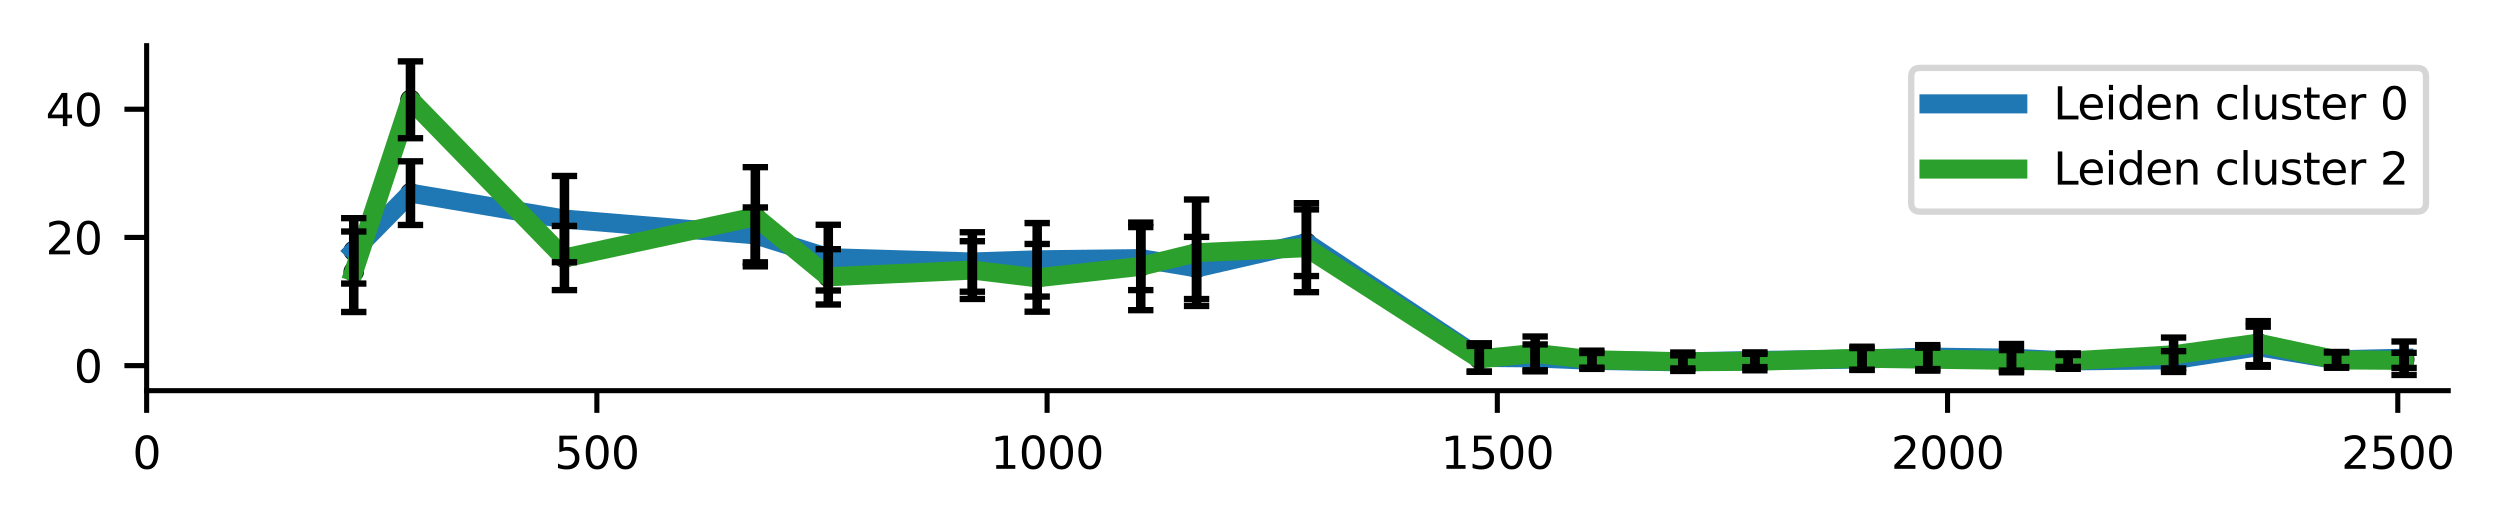 <?xml version="1.0" encoding="utf-8" standalone="no"?>
<!DOCTYPE svg PUBLIC "-//W3C//DTD SVG 1.1//EN"
  "http://www.w3.org/Graphics/SVG/1.1/DTD/svg11.dtd">
<svg xmlns:xlink="http://www.w3.org/1999/xlink" width="393.969pt" height="82.535pt" viewBox="0 0 393.969 82.535" xmlns="http://www.w3.org/2000/svg" version="1.1">
 <defs>
  <style type="text/css">*{stroke-linejoin: round; stroke-linecap: butt}</style>
 </defs>
 <g id="figure_1">
  <g id="patch_1">
   <path d="M 0 82.535 
L 393.969 82.535 
L 393.969 0 
L 0 0 
z
" style="fill: #ffffff"/>
  </g>
  <g id="axes_1">
   <g id="patch_2">
    <path d="M 23.108 61.56 
L 385.808 61.56 
L 385.808 7.2 
L 23.108 7.2 
z
" style="fill: #ffffff"/>
   </g>
   <g id="PathCollection_1">
    <defs>
     <path id="ma7f92418d3" d="M 0 1.118 
C 0.297 1.118 0.581 1 0.791 0.791 
C 1 0.581 1.118 0.297 1.118 0 
C 1.118 -0.297 1 -0.581 0.791 -0.791 
C 0.581 -1 0.297 -1.118 0 -1.118 
C -0.297 -1.118 -0.581 -1 -0.791 -0.791 
C -1 -0.581 -1.118 -0.297 -1.118 0 
C -1.118 0.297 -1 0.581 -0.791 0.791 
C -0.581 1 -0.297 1.118 0 1.118 
z
" style="stroke: #000000"/>
    </defs>
    <g clip-path="url(#p54b03a59e6)">
     <use xlink:href="#ma7f92418d3" x="55.745" y="39.532" style="stroke: #000000"/>
     <use xlink:href="#ma7f92418d3" x="64.685" y="30.435" style="stroke: #000000"/>
     <use xlink:href="#ma7f92418d3" x="88.95" y="34.524" style="stroke: #000000"/>
     <use xlink:href="#ma7f92418d3" x="119.033" y="37.012" style="stroke: #000000"/>
     <use xlink:href="#ma7f92418d3" x="130.527" y="40.601" style="stroke: #000000"/>
     <use xlink:href="#ma7f92418d3" x="153.231" y="41.284" style="stroke: #000000"/>
     <use xlink:href="#ma7f92418d3" x="163.448" y="40.942" style="stroke: #000000"/>
     <use xlink:href="#ma7f92418d3" x="179.767" y="40.751" style="stroke: #000000"/>
     <use xlink:href="#ma7f92418d3" x="188.565" y="42.227" style="stroke: #000000"/>
     <use xlink:href="#ma7f92418d3" x="205.877" y="38.255" style="stroke: #000000"/>
     <use xlink:href="#ma7f92418d3" x="233.122" y="56.319" style="stroke: #000000"/>
     <use xlink:href="#ma7f92418d3" x="241.919" y="56.404" style="stroke: #000000"/>
     <use xlink:href="#ma7f92418d3" x="250.859" y="56.783" style="stroke: #000000"/>
     <use xlink:href="#ma7f92418d3" x="265.191" y="57.03" style="stroke: #000000"/>
     <use xlink:href="#ma7f92418d3" x="276.543" y="56.806" style="stroke: #000000"/>
     <use xlink:href="#ma7f92418d3" x="293.43" y="56.581" style="stroke: #000000"/>
     <use xlink:href="#ma7f92418d3" x="303.788" y="56.27" style="stroke: #000000"/>
     <use xlink:href="#ma7f92418d3" x="316.985" y="56.439" style="stroke: #000000"/>
     <use xlink:href="#ma7f92418d3" x="325.925" y="56.883" style="stroke: #000000"/>
     <use xlink:href="#ma7f92418d3" x="342.528" y="56.698" style="stroke: #000000"/>
     <use xlink:href="#ma7f92418d3" x="355.866" y="54.639" style="stroke: #000000"/>
     <use xlink:href="#ma7f92418d3" x="368.212" y="56.697" style="stroke: #000000"/>
     <use xlink:href="#ma7f92418d3" x="378.854" y="56.452" style="stroke: #000000"/>
    </g>
   </g>
   <g id="PathCollection_2">
    <g clip-path="url(#p54b03a59e6)">
     <use xlink:href="#ma7f92418d3" x="55.745" y="42.823" style="stroke: #000000"/>
     <use xlink:href="#ma7f92418d3" x="64.685" y="15.73" style="stroke: #000000"/>
     <use xlink:href="#ma7f92418d3" x="88.95" y="40.661" style="stroke: #000000"/>
     <use xlink:href="#ma7f92418d3" x="119.033" y="34.161" style="stroke: #000000"/>
     <use xlink:href="#ma7f92418d3" x="130.527" y="43.623" style="stroke: #000000"/>
     <use xlink:href="#ma7f92418d3" x="153.231" y="42.561" style="stroke: #000000"/>
     <use xlink:href="#ma7f92418d3" x="163.448" y="43.78" style="stroke: #000000"/>
     <use xlink:href="#ma7f92418d3" x="179.767" y="41.973" style="stroke: #000000"/>
     <use xlink:href="#ma7f92418d3" x="188.565" y="39.825" style="stroke: #000000"/>
     <use xlink:href="#ma7f92418d3" x="205.877" y="39.03" style="stroke: #000000"/>
     <use xlink:href="#ma7f92418d3" x="233.122" y="56.554" style="stroke: #000000"/>
     <use xlink:href="#ma7f92418d3" x="241.919" y="55.686" style="stroke: #000000"/>
     <use xlink:href="#ma7f92418d3" x="250.859" y="56.692" style="stroke: #000000"/>
     <use xlink:href="#ma7f92418d3" x="265.191" y="57.006" style="stroke: #000000"/>
     <use xlink:href="#ma7f92418d3" x="276.543" y="56.937" style="stroke: #000000"/>
     <use xlink:href="#ma7f92418d3" x="293.43" y="56.45" style="stroke: #000000"/>
     <use xlink:href="#ma7f92418d3" x="303.788" y="56.6" style="stroke: #000000"/>
     <use xlink:href="#ma7f92418d3" x="316.985" y="56.786" style="stroke: #000000"/>
     <use xlink:href="#ma7f92418d3" x="325.925" y="56.907" style="stroke: #000000"/>
     <use xlink:href="#ma7f92418d3" x="342.528" y="55.907" style="stroke: #000000"/>
     <use xlink:href="#ma7f92418d3" x="355.866" y="54.07" style="stroke: #000000"/>
     <use xlink:href="#ma7f92418d3" x="368.212" y="56.715" style="stroke: #000000"/>
     <use xlink:href="#ma7f92418d3" x="378.854" y="56.79" style="stroke: #000000"/>
    </g>
   </g>
   <g id="matplotlib.axis_1">
    <g id="xtick_1">
     <g id="line2d_1">
      <defs>
       <path id="mfe6e592f50" d="M 0 0 
L 0 3.5 
" style="stroke: #000000; stroke-width: 0.8"/>
      </defs>
      <g>
       <use xlink:href="#mfe6e592f50" x="23.108" y="61.56" style="stroke: #000000; stroke-width: 0.8"/>
      </g>
     </g>
     <g id="text_1">
      <!-- 0 -->
      <g transform="translate(20.881 73.879)scale(0.07 -0.07)">
       <defs>
        <path id="DejaVuSans-30" d="M 2034 4250 
Q 1547 4250 1301 3770 
Q 1056 3291 1056 2328 
Q 1056 1369 1301 889 
Q 1547 409 2034 409 
Q 2525 409 2770 889 
Q 3016 1369 3016 2328 
Q 3016 3291 2770 3770 
Q 2525 4250 2034 4250 
z
M 2034 4750 
Q 2819 4750 3233 4129 
Q 3647 3509 3647 2328 
Q 3647 1150 3233 529 
Q 2819 -91 2034 -91 
Q 1250 -91 836 529 
Q 422 1150 422 2328 
Q 422 3509 836 4129 
Q 1250 4750 2034 4750 
z
" transform="scale(0.016)"/>
       </defs>
       <use xlink:href="#DejaVuSans-30"/>
      </g>
     </g>
    </g>
    <g id="xtick_2">
     <g id="line2d_2">
      <g>
       <use xlink:href="#mfe6e592f50" x="94.058" y="61.56" style="stroke: #000000; stroke-width: 0.8"/>
      </g>
     </g>
     <g id="text_2">
      <!-- 500 -->
      <g transform="translate(87.378 73.879)scale(0.07 -0.07)">
       <defs>
        <path id="DejaVuSans-35" d="M 691 4666 
L 3169 4666 
L 3169 4134 
L 1269 4134 
L 1269 2991 
Q 1406 3038 1543 3061 
Q 1681 3084 1819 3084 
Q 2600 3084 3056 2656 
Q 3513 2228 3513 1497 
Q 3513 744 3044 326 
Q 2575 -91 1722 -91 
Q 1428 -91 1123 -41 
Q 819 9 494 109 
L 494 744 
Q 775 591 1075 516 
Q 1375 441 1709 441 
Q 2250 441 2565 725 
Q 2881 1009 2881 1497 
Q 2881 1984 2565 2268 
Q 2250 2553 1709 2553 
Q 1456 2553 1204 2497 
Q 953 2441 691 2322 
L 691 4666 
z
" transform="scale(0.016)"/>
       </defs>
       <use xlink:href="#DejaVuSans-35"/>
       <use xlink:href="#DejaVuSans-30" x="63.623"/>
       <use xlink:href="#DejaVuSans-30" x="127.246"/>
      </g>
     </g>
    </g>
    <g id="xtick_3">
     <g id="line2d_3">
      <g>
       <use xlink:href="#mfe6e592f50" x="165.009" y="61.56" style="stroke: #000000; stroke-width: 0.8"/>
      </g>
     </g>
     <g id="text_3">
      <!-- 1000 -->
      <g transform="translate(156.101 73.879)scale(0.07 -0.07)">
       <defs>
        <path id="DejaVuSans-31" d="M 794 531 
L 1825 531 
L 1825 4091 
L 703 3866 
L 703 4441 
L 1819 4666 
L 2450 4666 
L 2450 531 
L 3481 531 
L 3481 0 
L 794 0 
L 794 531 
z
" transform="scale(0.016)"/>
       </defs>
       <use xlink:href="#DejaVuSans-31"/>
       <use xlink:href="#DejaVuSans-30" x="63.623"/>
       <use xlink:href="#DejaVuSans-30" x="127.246"/>
       <use xlink:href="#DejaVuSans-30" x="190.869"/>
      </g>
     </g>
    </g>
    <g id="xtick_4">
     <g id="line2d_4">
      <g>
       <use xlink:href="#mfe6e592f50" x="235.96" y="61.56" style="stroke: #000000; stroke-width: 0.8"/>
      </g>
     </g>
     <g id="text_4">
      <!-- 1500 -->
      <g transform="translate(227.052 73.879)scale(0.07 -0.07)">
       <use xlink:href="#DejaVuSans-31"/>
       <use xlink:href="#DejaVuSans-35" x="63.623"/>
       <use xlink:href="#DejaVuSans-30" x="127.246"/>
       <use xlink:href="#DejaVuSans-30" x="190.869"/>
      </g>
     </g>
    </g>
    <g id="xtick_5">
     <g id="line2d_5">
      <g>
       <use xlink:href="#mfe6e592f50" x="306.91" y="61.56" style="stroke: #000000; stroke-width: 0.8"/>
      </g>
     </g>
     <g id="text_5">
      <!-- 2000 -->
      <g transform="translate(298.003 73.879)scale(0.07 -0.07)">
       <defs>
        <path id="DejaVuSans-32" d="M 1228 531 
L 3431 531 
L 3431 0 
L 469 0 
L 469 531 
Q 828 903 1448 1529 
Q 2069 2156 2228 2338 
Q 2531 2678 2651 2914 
Q 2772 3150 2772 3378 
Q 2772 3750 2511 3984 
Q 2250 4219 1831 4219 
Q 1534 4219 1204 4116 
Q 875 4013 500 3803 
L 500 4441 
Q 881 4594 1212 4672 
Q 1544 4750 1819 4750 
Q 2544 4750 2975 4387 
Q 3406 4025 3406 3419 
Q 3406 3131 3298 2873 
Q 3191 2616 2906 2266 
Q 2828 2175 2409 1742 
Q 1991 1309 1228 531 
z
" transform="scale(0.016)"/>
       </defs>
       <use xlink:href="#DejaVuSans-32"/>
       <use xlink:href="#DejaVuSans-30" x="63.623"/>
       <use xlink:href="#DejaVuSans-30" x="127.246"/>
       <use xlink:href="#DejaVuSans-30" x="190.869"/>
      </g>
     </g>
    </g>
    <g id="xtick_6">
     <g id="line2d_6">
      <g>
       <use xlink:href="#mfe6e592f50" x="377.861" y="61.56" style="stroke: #000000; stroke-width: 0.8"/>
      </g>
     </g>
     <g id="text_6">
      <!-- 2500 -->
      <g transform="translate(368.954 73.879)scale(0.07 -0.07)">
       <use xlink:href="#DejaVuSans-32"/>
       <use xlink:href="#DejaVuSans-35" x="63.623"/>
       <use xlink:href="#DejaVuSans-30" x="127.246"/>
       <use xlink:href="#DejaVuSans-30" x="190.869"/>
      </g>
     </g>
    </g>
   </g>
   <g id="matplotlib.axis_2">
    <g id="ytick_1">
     <g id="line2d_7">
      <defs>
       <path id="mf902c05c3c" d="M 0 0 
L -3.5 0 
" style="stroke: #000000; stroke-width: 0.8"/>
      </defs>
      <g>
       <use xlink:href="#mf902c05c3c" x="23.108" y="57.62" style="stroke: #000000; stroke-width: 0.8"/>
      </g>
     </g>
     <g id="text_7">
      <!-- 0 -->
      <g transform="translate(11.654 60.279)scale(0.07 -0.07)">
       <use xlink:href="#DejaVuSans-30"/>
      </g>
     </g>
    </g>
    <g id="ytick_2">
     <g id="line2d_8">
      <g>
       <use xlink:href="#mf902c05c3c" x="23.108" y="37.417" style="stroke: #000000; stroke-width: 0.8"/>
      </g>
     </g>
     <g id="text_8">
      <!-- 20 -->
      <g transform="translate(7.2 40.076)scale(0.07 -0.07)">
       <use xlink:href="#DejaVuSans-32"/>
       <use xlink:href="#DejaVuSans-30" x="63.623"/>
      </g>
     </g>
    </g>
    <g id="ytick_3">
     <g id="line2d_9">
      <g>
       <use xlink:href="#mf902c05c3c" x="23.108" y="17.214" style="stroke: #000000; stroke-width: 0.8"/>
      </g>
     </g>
     <g id="text_9">
      <!-- 40 -->
      <g transform="translate(7.2 19.873)scale(0.07 -0.07)">
       <defs>
        <path id="DejaVuSans-34" d="M 2419 4116 
L 825 1625 
L 2419 1625 
L 2419 4116 
z
M 2253 4666 
L 3047 4666 
L 3047 1625 
L 3713 1625 
L 3713 1100 
L 3047 1100 
L 3047 0 
L 2419 0 
L 2419 1100 
L 313 1100 
L 313 1709 
L 2253 4666 
z
" transform="scale(0.016)"/>
       </defs>
       <use xlink:href="#DejaVuSans-34"/>
       <use xlink:href="#DejaVuSans-30" x="63.623"/>
      </g>
     </g>
    </g>
   </g>
   <g id="line2d_10">
    <path d="M 55.745 39.532 
L 64.685 30.435 
L 88.95 34.524 
L 119.033 37.012 
L 130.527 40.601 
L 153.231 41.284 
L 163.448 40.942 
L 179.767 40.751 
L 188.565 42.227 
L 205.877 38.255 
L 233.122 56.319 
L 241.919 56.404 
L 250.859 56.783 
L 265.191 57.03 
L 276.543 56.806 
L 293.43 56.581 
L 303.788 56.27 
L 316.985 56.439 
L 325.925 56.883 
L 342.528 56.698 
L 355.866 54.639 
L 368.212 56.697 
L 378.854 56.452 
" clip-path="url(#p54b03a59e6)" style="fill: none; stroke: #1f77b4; stroke-width: 3; stroke-linecap: square"/>
   </g>
   <g id="line2d_11">
    <path d="M 55.745 42.823 
L 64.685 15.73 
L 88.95 40.661 
L 119.033 34.161 
L 130.527 43.623 
L 153.231 42.561 
L 163.448 43.78 
L 179.767 41.973 
L 188.565 39.825 
L 205.877 39.03 
L 233.122 56.554 
L 241.919 55.686 
L 250.859 56.692 
L 265.191 57.006 
L 276.543 56.937 
L 293.43 56.45 
L 303.788 56.6 
L 316.985 56.786 
L 325.925 56.907 
L 342.528 55.907 
L 355.866 54.07 
L 368.212 56.715 
L 378.854 56.79 
" clip-path="url(#p54b03a59e6)" style="fill: none; stroke: #2ca02c; stroke-width: 3; stroke-linecap: square"/>
   </g>
   <g id="LineCollection_1">
    <path d="M 55.745 44.683 
L 55.745 34.382 
" clip-path="url(#p54b03a59e6)" style="fill: none; stroke: #000000; stroke-width: 1.5"/>
    <path d="M 64.685 35.452 
L 64.685 25.419 
" clip-path="url(#p54b03a59e6)" style="fill: none; stroke: #000000; stroke-width: 1.5"/>
    <path d="M 88.95 41.322 
L 88.95 27.727 
" clip-path="url(#p54b03a59e6)" style="fill: none; stroke: #000000; stroke-width: 1.5"/>
    <path d="M 119.033 41.337 
L 119.033 32.687 
" clip-path="url(#p54b03a59e6)" style="fill: none; stroke: #000000; stroke-width: 1.5"/>
    <path d="M 130.527 45.783 
L 130.527 35.419 
" clip-path="url(#p54b03a59e6)" style="fill: none; stroke: #000000; stroke-width: 1.5"/>
    <path d="M 153.231 45.972 
L 153.231 36.596 
" clip-path="url(#p54b03a59e6)" style="fill: none; stroke: #000000; stroke-width: 1.5"/>
    <path d="M 163.448 46.733 
L 163.448 35.152 
" clip-path="url(#p54b03a59e6)" style="fill: none; stroke: #000000; stroke-width: 1.5"/>
    <path d="M 179.767 45.712 
L 179.767 35.791 
" clip-path="url(#p54b03a59e6)" style="fill: none; stroke: #000000; stroke-width: 1.5"/>
    <path d="M 188.565 47.122 
L 188.565 37.331 
" clip-path="url(#p54b03a59e6)" style="fill: none; stroke: #000000; stroke-width: 1.5"/>
    <path d="M 205.877 43.501 
L 205.877 33.008 
" clip-path="url(#p54b03a59e6)" style="fill: none; stroke: #000000; stroke-width: 1.5"/>
    <path d="M 233.122 58.551 
L 233.122 54.086 
" clip-path="url(#p54b03a59e6)" style="fill: none; stroke: #000000; stroke-width: 1.5"/>
    <path d="M 241.919 58.527 
L 241.919 54.28 
" clip-path="url(#p54b03a59e6)" style="fill: none; stroke: #000000; stroke-width: 1.5"/>
    <path d="M 250.859 57.935 
L 250.859 55.632 
" clip-path="url(#p54b03a59e6)" style="fill: none; stroke: #000000; stroke-width: 1.5"/>
    <path d="M 265.191 58.063 
L 265.191 55.997 
" clip-path="url(#p54b03a59e6)" style="fill: none; stroke: #000000; stroke-width: 1.5"/>
    <path d="M 276.543 57.853 
L 276.543 55.76 
" clip-path="url(#p54b03a59e6)" style="fill: none; stroke: #000000; stroke-width: 1.5"/>
    <path d="M 293.43 58.306 
L 293.43 54.855 
" clip-path="url(#p54b03a59e6)" style="fill: none; stroke: #000000; stroke-width: 1.5"/>
    <path d="M 303.788 58.156 
L 303.788 54.384 
" clip-path="url(#p54b03a59e6)" style="fill: none; stroke: #000000; stroke-width: 1.5"/>
    <path d="M 316.985 58.667 
L 316.985 54.21 
" clip-path="url(#p54b03a59e6)" style="fill: none; stroke: #000000; stroke-width: 1.5"/>
    <path d="M 325.925 57.818 
L 325.925 55.948 
" clip-path="url(#p54b03a59e6)" style="fill: none; stroke: #000000; stroke-width: 1.5"/>
    <path d="M 342.528 58.06 
L 342.528 55.337 
" clip-path="url(#p54b03a59e6)" style="fill: none; stroke: #000000; stroke-width: 1.5"/>
    <path d="M 355.866 57.797 
L 355.866 51.481 
" clip-path="url(#p54b03a59e6)" style="fill: none; stroke: #000000; stroke-width: 1.5"/>
    <path d="M 368.212 57.854 
L 368.212 55.541 
" clip-path="url(#p54b03a59e6)" style="fill: none; stroke: #000000; stroke-width: 1.5"/>
    <path d="M 378.854 59.089 
L 378.854 53.814 
" clip-path="url(#p54b03a59e6)" style="fill: none; stroke: #000000; stroke-width: 1.5"/>
   </g>
   <g id="line2d_12">
    <defs>
     <path id="m2134f77315" d="M 2 0 
L -2 -0 
" style="stroke: #000000"/>
    </defs>
    <g clip-path="url(#p54b03a59e6)">
     <use xlink:href="#m2134f77315" x="55.745" y="44.683" style="stroke: #000000"/>
     <use xlink:href="#m2134f77315" x="64.685" y="35.452" style="stroke: #000000"/>
     <use xlink:href="#m2134f77315" x="88.95" y="41.322" style="stroke: #000000"/>
     <use xlink:href="#m2134f77315" x="119.033" y="41.337" style="stroke: #000000"/>
     <use xlink:href="#m2134f77315" x="130.527" y="45.783" style="stroke: #000000"/>
     <use xlink:href="#m2134f77315" x="153.231" y="45.972" style="stroke: #000000"/>
     <use xlink:href="#m2134f77315" x="163.448" y="46.733" style="stroke: #000000"/>
     <use xlink:href="#m2134f77315" x="179.767" y="45.712" style="stroke: #000000"/>
     <use xlink:href="#m2134f77315" x="188.565" y="47.122" style="stroke: #000000"/>
     <use xlink:href="#m2134f77315" x="205.877" y="43.501" style="stroke: #000000"/>
     <use xlink:href="#m2134f77315" x="233.122" y="58.551" style="stroke: #000000"/>
     <use xlink:href="#m2134f77315" x="241.919" y="58.527" style="stroke: #000000"/>
     <use xlink:href="#m2134f77315" x="250.859" y="57.935" style="stroke: #000000"/>
     <use xlink:href="#m2134f77315" x="265.191" y="58.063" style="stroke: #000000"/>
     <use xlink:href="#m2134f77315" x="276.543" y="57.853" style="stroke: #000000"/>
     <use xlink:href="#m2134f77315" x="293.43" y="58.306" style="stroke: #000000"/>
     <use xlink:href="#m2134f77315" x="303.788" y="58.156" style="stroke: #000000"/>
     <use xlink:href="#m2134f77315" x="316.985" y="58.667" style="stroke: #000000"/>
     <use xlink:href="#m2134f77315" x="325.925" y="57.818" style="stroke: #000000"/>
     <use xlink:href="#m2134f77315" x="342.528" y="58.06" style="stroke: #000000"/>
     <use xlink:href="#m2134f77315" x="355.866" y="57.797" style="stroke: #000000"/>
     <use xlink:href="#m2134f77315" x="368.212" y="57.854" style="stroke: #000000"/>
     <use xlink:href="#m2134f77315" x="378.854" y="59.089" style="stroke: #000000"/>
    </g>
   </g>
   <g id="line2d_13">
    <g clip-path="url(#p54b03a59e6)">
     <use xlink:href="#m2134f77315" x="55.745" y="34.382" style="stroke: #000000"/>
     <use xlink:href="#m2134f77315" x="64.685" y="25.419" style="stroke: #000000"/>
     <use xlink:href="#m2134f77315" x="88.95" y="27.727" style="stroke: #000000"/>
     <use xlink:href="#m2134f77315" x="119.033" y="32.687" style="stroke: #000000"/>
     <use xlink:href="#m2134f77315" x="130.527" y="35.419" style="stroke: #000000"/>
     <use xlink:href="#m2134f77315" x="153.231" y="36.596" style="stroke: #000000"/>
     <use xlink:href="#m2134f77315" x="163.448" y="35.152" style="stroke: #000000"/>
     <use xlink:href="#m2134f77315" x="179.767" y="35.791" style="stroke: #000000"/>
     <use xlink:href="#m2134f77315" x="188.565" y="37.331" style="stroke: #000000"/>
     <use xlink:href="#m2134f77315" x="205.877" y="33.008" style="stroke: #000000"/>
     <use xlink:href="#m2134f77315" x="233.122" y="54.086" style="stroke: #000000"/>
     <use xlink:href="#m2134f77315" x="241.919" y="54.28" style="stroke: #000000"/>
     <use xlink:href="#m2134f77315" x="250.859" y="55.632" style="stroke: #000000"/>
     <use xlink:href="#m2134f77315" x="265.191" y="55.997" style="stroke: #000000"/>
     <use xlink:href="#m2134f77315" x="276.543" y="55.76" style="stroke: #000000"/>
     <use xlink:href="#m2134f77315" x="293.43" y="54.855" style="stroke: #000000"/>
     <use xlink:href="#m2134f77315" x="303.788" y="54.384" style="stroke: #000000"/>
     <use xlink:href="#m2134f77315" x="316.985" y="54.21" style="stroke: #000000"/>
     <use xlink:href="#m2134f77315" x="325.925" y="55.948" style="stroke: #000000"/>
     <use xlink:href="#m2134f77315" x="342.528" y="55.337" style="stroke: #000000"/>
     <use xlink:href="#m2134f77315" x="355.866" y="51.481" style="stroke: #000000"/>
     <use xlink:href="#m2134f77315" x="368.212" y="55.541" style="stroke: #000000"/>
     <use xlink:href="#m2134f77315" x="378.854" y="53.814" style="stroke: #000000"/>
    </g>
   </g>
   <g id="LineCollection_2">
    <path d="M 55.745 49.168 
L 55.745 36.479 
" clip-path="url(#p54b03a59e6)" style="fill: none; stroke: #000000; stroke-width: 1.5"/>
    <path d="M 64.685 21.788 
L 64.685 9.671 
" clip-path="url(#p54b03a59e6)" style="fill: none; stroke: #000000; stroke-width: 1.5"/>
    <path d="M 88.95 45.718 
L 88.95 35.605 
" clip-path="url(#p54b03a59e6)" style="fill: none; stroke: #000000; stroke-width: 1.5"/>
    <path d="M 119.033 41.978 
L 119.033 26.344 
" clip-path="url(#p54b03a59e6)" style="fill: none; stroke: #000000; stroke-width: 1.5"/>
    <path d="M 130.527 47.985 
L 130.527 39.262 
" clip-path="url(#p54b03a59e6)" style="fill: none; stroke: #000000; stroke-width: 1.5"/>
    <path d="M 153.231 47.112 
L 153.231 38.01 
" clip-path="url(#p54b03a59e6)" style="fill: none; stroke: #000000; stroke-width: 1.5"/>
    <path d="M 163.448 49.116 
L 163.448 38.443 
" clip-path="url(#p54b03a59e6)" style="fill: none; stroke: #000000; stroke-width: 1.5"/>
    <path d="M 179.767 48.875 
L 179.767 35.071 
" clip-path="url(#p54b03a59e6)" style="fill: none; stroke: #000000; stroke-width: 1.5"/>
    <path d="M 188.565 48.213 
L 188.565 31.438 
" clip-path="url(#p54b03a59e6)" style="fill: none; stroke: #000000; stroke-width: 1.5"/>
    <path d="M 205.877 46.045 
L 205.877 32.015 
" clip-path="url(#p54b03a59e6)" style="fill: none; stroke: #000000; stroke-width: 1.5"/>
    <path d="M 233.122 58.585 
L 233.122 54.523 
" clip-path="url(#p54b03a59e6)" style="fill: none; stroke: #000000; stroke-width: 1.5"/>
    <path d="M 241.919 58.343 
L 241.919 53.028 
" clip-path="url(#p54b03a59e6)" style="fill: none; stroke: #000000; stroke-width: 1.5"/>
    <path d="M 250.859 58.132 
L 250.859 55.253 
" clip-path="url(#p54b03a59e6)" style="fill: none; stroke: #000000; stroke-width: 1.5"/>
    <path d="M 265.191 58.461 
L 265.191 55.55 
" clip-path="url(#p54b03a59e6)" style="fill: none; stroke: #000000; stroke-width: 1.5"/>
    <path d="M 276.543 58.35 
L 276.543 55.525 
" clip-path="url(#p54b03a59e6)" style="fill: none; stroke: #000000; stroke-width: 1.5"/>
    <path d="M 293.43 58.268 
L 293.43 54.633 
" clip-path="url(#p54b03a59e6)" style="fill: none; stroke: #000000; stroke-width: 1.5"/>
    <path d="M 303.788 58.404 
L 303.788 54.797 
" clip-path="url(#p54b03a59e6)" style="fill: none; stroke: #000000; stroke-width: 1.5"/>
    <path d="M 316.985 58.397 
L 316.985 55.174 
" clip-path="url(#p54b03a59e6)" style="fill: none; stroke: #000000; stroke-width: 1.5"/>
    <path d="M 325.925 58.124 
L 325.925 55.689 
" clip-path="url(#p54b03a59e6)" style="fill: none; stroke: #000000; stroke-width: 1.5"/>
    <path d="M 342.528 58.62 
L 342.528 53.193 
" clip-path="url(#p54b03a59e6)" style="fill: none; stroke: #000000; stroke-width: 1.5"/>
    <path d="M 355.866 57.537 
L 355.866 50.604 
" clip-path="url(#p54b03a59e6)" style="fill: none; stroke: #000000; stroke-width: 1.5"/>
    <path d="M 368.212 57.959 
L 368.212 55.471 
" clip-path="url(#p54b03a59e6)" style="fill: none; stroke: #000000; stroke-width: 1.5"/>
    <path d="M 378.854 57.974 
L 378.854 55.605 
" clip-path="url(#p54b03a59e6)" style="fill: none; stroke: #000000; stroke-width: 1.5"/>
   </g>
   <g id="line2d_14">
    <g clip-path="url(#p54b03a59e6)">
     <use xlink:href="#m2134f77315" x="55.745" y="49.168" style="stroke: #000000"/>
     <use xlink:href="#m2134f77315" x="64.685" y="21.788" style="stroke: #000000"/>
     <use xlink:href="#m2134f77315" x="88.95" y="45.718" style="stroke: #000000"/>
     <use xlink:href="#m2134f77315" x="119.033" y="41.978" style="stroke: #000000"/>
     <use xlink:href="#m2134f77315" x="130.527" y="47.985" style="stroke: #000000"/>
     <use xlink:href="#m2134f77315" x="153.231" y="47.112" style="stroke: #000000"/>
     <use xlink:href="#m2134f77315" x="163.448" y="49.116" style="stroke: #000000"/>
     <use xlink:href="#m2134f77315" x="179.767" y="48.875" style="stroke: #000000"/>
     <use xlink:href="#m2134f77315" x="188.565" y="48.213" style="stroke: #000000"/>
     <use xlink:href="#m2134f77315" x="205.877" y="46.045" style="stroke: #000000"/>
     <use xlink:href="#m2134f77315" x="233.122" y="58.585" style="stroke: #000000"/>
     <use xlink:href="#m2134f77315" x="241.919" y="58.343" style="stroke: #000000"/>
     <use xlink:href="#m2134f77315" x="250.859" y="58.132" style="stroke: #000000"/>
     <use xlink:href="#m2134f77315" x="265.191" y="58.461" style="stroke: #000000"/>
     <use xlink:href="#m2134f77315" x="276.543" y="58.35" style="stroke: #000000"/>
     <use xlink:href="#m2134f77315" x="293.43" y="58.268" style="stroke: #000000"/>
     <use xlink:href="#m2134f77315" x="303.788" y="58.404" style="stroke: #000000"/>
     <use xlink:href="#m2134f77315" x="316.985" y="58.397" style="stroke: #000000"/>
     <use xlink:href="#m2134f77315" x="325.925" y="58.124" style="stroke: #000000"/>
     <use xlink:href="#m2134f77315" x="342.528" y="58.62" style="stroke: #000000"/>
     <use xlink:href="#m2134f77315" x="355.866" y="57.537" style="stroke: #000000"/>
     <use xlink:href="#m2134f77315" x="368.212" y="57.959" style="stroke: #000000"/>
     <use xlink:href="#m2134f77315" x="378.854" y="57.974" style="stroke: #000000"/>
    </g>
   </g>
   <g id="line2d_15">
    <g clip-path="url(#p54b03a59e6)">
     <use xlink:href="#m2134f77315" x="55.745" y="36.479" style="stroke: #000000"/>
     <use xlink:href="#m2134f77315" x="64.685" y="9.671" style="stroke: #000000"/>
     <use xlink:href="#m2134f77315" x="88.95" y="35.605" style="stroke: #000000"/>
     <use xlink:href="#m2134f77315" x="119.033" y="26.344" style="stroke: #000000"/>
     <use xlink:href="#m2134f77315" x="130.527" y="39.262" style="stroke: #000000"/>
     <use xlink:href="#m2134f77315" x="153.231" y="38.01" style="stroke: #000000"/>
     <use xlink:href="#m2134f77315" x="163.448" y="38.443" style="stroke: #000000"/>
     <use xlink:href="#m2134f77315" x="179.767" y="35.071" style="stroke: #000000"/>
     <use xlink:href="#m2134f77315" x="188.565" y="31.438" style="stroke: #000000"/>
     <use xlink:href="#m2134f77315" x="205.877" y="32.015" style="stroke: #000000"/>
     <use xlink:href="#m2134f77315" x="233.122" y="54.523" style="stroke: #000000"/>
     <use xlink:href="#m2134f77315" x="241.919" y="53.028" style="stroke: #000000"/>
     <use xlink:href="#m2134f77315" x="250.859" y="55.253" style="stroke: #000000"/>
     <use xlink:href="#m2134f77315" x="265.191" y="55.55" style="stroke: #000000"/>
     <use xlink:href="#m2134f77315" x="276.543" y="55.525" style="stroke: #000000"/>
     <use xlink:href="#m2134f77315" x="293.43" y="54.633" style="stroke: #000000"/>
     <use xlink:href="#m2134f77315" x="303.788" y="54.797" style="stroke: #000000"/>
     <use xlink:href="#m2134f77315" x="316.985" y="55.174" style="stroke: #000000"/>
     <use xlink:href="#m2134f77315" x="325.925" y="55.689" style="stroke: #000000"/>
     <use xlink:href="#m2134f77315" x="342.528" y="53.193" style="stroke: #000000"/>
     <use xlink:href="#m2134f77315" x="355.866" y="50.604" style="stroke: #000000"/>
     <use xlink:href="#m2134f77315" x="368.212" y="55.471" style="stroke: #000000"/>
     <use xlink:href="#m2134f77315" x="378.854" y="55.605" style="stroke: #000000"/>
    </g>
   </g>
   <g id="patch_3">
    <path d="M 23.108 61.56 
L 23.108 7.2 
" style="fill: none; stroke: #000000; stroke-width: 0.8; stroke-linejoin: miter; stroke-linecap: square"/>
   </g>
   <g id="patch_4">
    <path d="M 23.108 61.56 
L 385.808 61.56 
" style="fill: none; stroke: #000000; stroke-width: 0.8; stroke-linejoin: miter; stroke-linecap: square"/>
   </g>
   <g id="legend_1">
    <g id="patch_5">
     <path d="M 302.582 33.349 
L 380.908 33.349 
Q 382.308 33.349 382.308 31.949 
L 382.308 12.1 
Q 382.308 10.7 380.908 10.7 
L 302.582 10.7 
Q 301.182 10.7 301.182 12.1 
L 301.182 31.949 
Q 301.182 33.349 302.582 33.349 
z
" style="fill: #ffffff; opacity: 0.8; stroke: #cccccc; stroke-linejoin: miter"/>
    </g>
    <g id="line2d_16">
     <path d="M 303.982 16.369 
L 310.982 16.369 
L 317.982 16.369 
" style="fill: none; stroke: #1f77b4; stroke-width: 3; stroke-linecap: square"/>
    </g>
    <g id="text_10">
     <!-- Leiden cluster 0 -->
     <g transform="translate(323.582 18.819)scale(0.07 -0.07)">
      <defs>
       <path id="DejaVuSans-4c" d="M 628 4666 
L 1259 4666 
L 1259 531 
L 3531 531 
L 3531 0 
L 628 0 
L 628 4666 
z
" transform="scale(0.016)"/>
       <path id="DejaVuSans-65" d="M 3597 1894 
L 3597 1613 
L 953 1613 
Q 991 1019 1311 708 
Q 1631 397 2203 397 
Q 2534 397 2845 478 
Q 3156 559 3463 722 
L 3463 178 
Q 3153 47 2828 -22 
Q 2503 -91 2169 -91 
Q 1331 -91 842 396 
Q 353 884 353 1716 
Q 353 2575 817 3079 
Q 1281 3584 2069 3584 
Q 2775 3584 3186 3129 
Q 3597 2675 3597 1894 
z
M 3022 2063 
Q 3016 2534 2758 2815 
Q 2500 3097 2075 3097 
Q 1594 3097 1305 2825 
Q 1016 2553 972 2059 
L 3022 2063 
z
" transform="scale(0.016)"/>
       <path id="DejaVuSans-69" d="M 603 3500 
L 1178 3500 
L 1178 0 
L 603 0 
L 603 3500 
z
M 603 4863 
L 1178 4863 
L 1178 4134 
L 603 4134 
L 603 4863 
z
" transform="scale(0.016)"/>
       <path id="DejaVuSans-64" d="M 2906 2969 
L 2906 4863 
L 3481 4863 
L 3481 0 
L 2906 0 
L 2906 525 
Q 2725 213 2448 61 
Q 2172 -91 1784 -91 
Q 1150 -91 751 415 
Q 353 922 353 1747 
Q 353 2572 751 3078 
Q 1150 3584 1784 3584 
Q 2172 3584 2448 3432 
Q 2725 3281 2906 2969 
z
M 947 1747 
Q 947 1113 1208 752 
Q 1469 391 1925 391 
Q 2381 391 2643 752 
Q 2906 1113 2906 1747 
Q 2906 2381 2643 2742 
Q 2381 3103 1925 3103 
Q 1469 3103 1208 2742 
Q 947 2381 947 1747 
z
" transform="scale(0.016)"/>
       <path id="DejaVuSans-6e" d="M 3513 2113 
L 3513 0 
L 2938 0 
L 2938 2094 
Q 2938 2591 2744 2837 
Q 2550 3084 2163 3084 
Q 1697 3084 1428 2787 
Q 1159 2491 1159 1978 
L 1159 0 
L 581 0 
L 581 3500 
L 1159 3500 
L 1159 2956 
Q 1366 3272 1645 3428 
Q 1925 3584 2291 3584 
Q 2894 3584 3203 3211 
Q 3513 2838 3513 2113 
z
" transform="scale(0.016)"/>
       <path id="DejaVuSans-20" transform="scale(0.016)"/>
       <path id="DejaVuSans-63" d="M 3122 3366 
L 3122 2828 
Q 2878 2963 2633 3030 
Q 2388 3097 2138 3097 
Q 1578 3097 1268 2742 
Q 959 2388 959 1747 
Q 959 1106 1268 751 
Q 1578 397 2138 397 
Q 2388 397 2633 464 
Q 2878 531 3122 666 
L 3122 134 
Q 2881 22 2623 -34 
Q 2366 -91 2075 -91 
Q 1284 -91 818 406 
Q 353 903 353 1747 
Q 353 2603 823 3093 
Q 1294 3584 2113 3584 
Q 2378 3584 2631 3529 
Q 2884 3475 3122 3366 
z
" transform="scale(0.016)"/>
       <path id="DejaVuSans-6c" d="M 603 4863 
L 1178 4863 
L 1178 0 
L 603 0 
L 603 4863 
z
" transform="scale(0.016)"/>
       <path id="DejaVuSans-75" d="M 544 1381 
L 544 3500 
L 1119 3500 
L 1119 1403 
Q 1119 906 1312 657 
Q 1506 409 1894 409 
Q 2359 409 2629 706 
Q 2900 1003 2900 1516 
L 2900 3500 
L 3475 3500 
L 3475 0 
L 2900 0 
L 2900 538 
Q 2691 219 2414 64 
Q 2138 -91 1772 -91 
Q 1169 -91 856 284 
Q 544 659 544 1381 
z
M 1991 3584 
L 1991 3584 
z
" transform="scale(0.016)"/>
       <path id="DejaVuSans-73" d="M 2834 3397 
L 2834 2853 
Q 2591 2978 2328 3040 
Q 2066 3103 1784 3103 
Q 1356 3103 1142 2972 
Q 928 2841 928 2578 
Q 928 2378 1081 2264 
Q 1234 2150 1697 2047 
L 1894 2003 
Q 2506 1872 2764 1633 
Q 3022 1394 3022 966 
Q 3022 478 2636 193 
Q 2250 -91 1575 -91 
Q 1294 -91 989 -36 
Q 684 19 347 128 
L 347 722 
Q 666 556 975 473 
Q 1284 391 1588 391 
Q 1994 391 2212 530 
Q 2431 669 2431 922 
Q 2431 1156 2273 1281 
Q 2116 1406 1581 1522 
L 1381 1569 
Q 847 1681 609 1914 
Q 372 2147 372 2553 
Q 372 3047 722 3315 
Q 1072 3584 1716 3584 
Q 2034 3584 2315 3537 
Q 2597 3491 2834 3397 
z
" transform="scale(0.016)"/>
       <path id="DejaVuSans-74" d="M 1172 4494 
L 1172 3500 
L 2356 3500 
L 2356 3053 
L 1172 3053 
L 1172 1153 
Q 1172 725 1289 603 
Q 1406 481 1766 481 
L 2356 481 
L 2356 0 
L 1766 0 
Q 1100 0 847 248 
Q 594 497 594 1153 
L 594 3053 
L 172 3053 
L 172 3500 
L 594 3500 
L 594 4494 
L 1172 4494 
z
" transform="scale(0.016)"/>
       <path id="DejaVuSans-72" d="M 2631 2963 
Q 2534 3019 2420 3045 
Q 2306 3072 2169 3072 
Q 1681 3072 1420 2755 
Q 1159 2438 1159 1844 
L 1159 0 
L 581 0 
L 581 3500 
L 1159 3500 
L 1159 2956 
Q 1341 3275 1631 3429 
Q 1922 3584 2338 3584 
Q 2397 3584 2469 3576 
Q 2541 3569 2628 3553 
L 2631 2963 
z
" transform="scale(0.016)"/>
      </defs>
      <use xlink:href="#DejaVuSans-4c"/>
      <use xlink:href="#DejaVuSans-65" x="53.963"/>
      <use xlink:href="#DejaVuSans-69" x="115.486"/>
      <use xlink:href="#DejaVuSans-64" x="143.27"/>
      <use xlink:href="#DejaVuSans-65" x="206.746"/>
      <use xlink:href="#DejaVuSans-6e" x="268.27"/>
      <use xlink:href="#DejaVuSans-20" x="331.648"/>
      <use xlink:href="#DejaVuSans-63" x="363.436"/>
      <use xlink:href="#DejaVuSans-6c" x="418.416"/>
      <use xlink:href="#DejaVuSans-75" x="446.199"/>
      <use xlink:href="#DejaVuSans-73" x="509.578"/>
      <use xlink:href="#DejaVuSans-74" x="561.678"/>
      <use xlink:href="#DejaVuSans-65" x="600.887"/>
      <use xlink:href="#DejaVuSans-72" x="662.41"/>
      <use xlink:href="#DejaVuSans-20" x="703.523"/>
      <use xlink:href="#DejaVuSans-30" x="735.311"/>
     </g>
    </g>
    <g id="line2d_17">
     <path d="M 303.982 26.644 
L 310.982 26.644 
L 317.982 26.644 
" style="fill: none; stroke: #2ca02c; stroke-width: 3; stroke-linecap: square"/>
    </g>
    <g id="text_11">
     <!-- Leiden cluster 2 -->
     <g transform="translate(323.582 29.094)scale(0.07 -0.07)">
      <use xlink:href="#DejaVuSans-4c"/>
      <use xlink:href="#DejaVuSans-65" x="53.963"/>
      <use xlink:href="#DejaVuSans-69" x="115.486"/>
      <use xlink:href="#DejaVuSans-64" x="143.27"/>
      <use xlink:href="#DejaVuSans-65" x="206.746"/>
      <use xlink:href="#DejaVuSans-6e" x="268.27"/>
      <use xlink:href="#DejaVuSans-20" x="331.648"/>
      <use xlink:href="#DejaVuSans-63" x="363.436"/>
      <use xlink:href="#DejaVuSans-6c" x="418.416"/>
      <use xlink:href="#DejaVuSans-75" x="446.199"/>
      <use xlink:href="#DejaVuSans-73" x="509.578"/>
      <use xlink:href="#DejaVuSans-74" x="561.678"/>
      <use xlink:href="#DejaVuSans-65" x="600.887"/>
      <use xlink:href="#DejaVuSans-72" x="662.41"/>
      <use xlink:href="#DejaVuSans-20" x="703.523"/>
      <use xlink:href="#DejaVuSans-32" x="735.311"/>
     </g>
    </g>
   </g>
  </g>
 </g>
 <defs>
  <clipPath id="p54b03a59e6">
   <rect x="23.108" y="7.2" width="362.7" height="54.36"/>
  </clipPath>
 </defs>
</svg>

